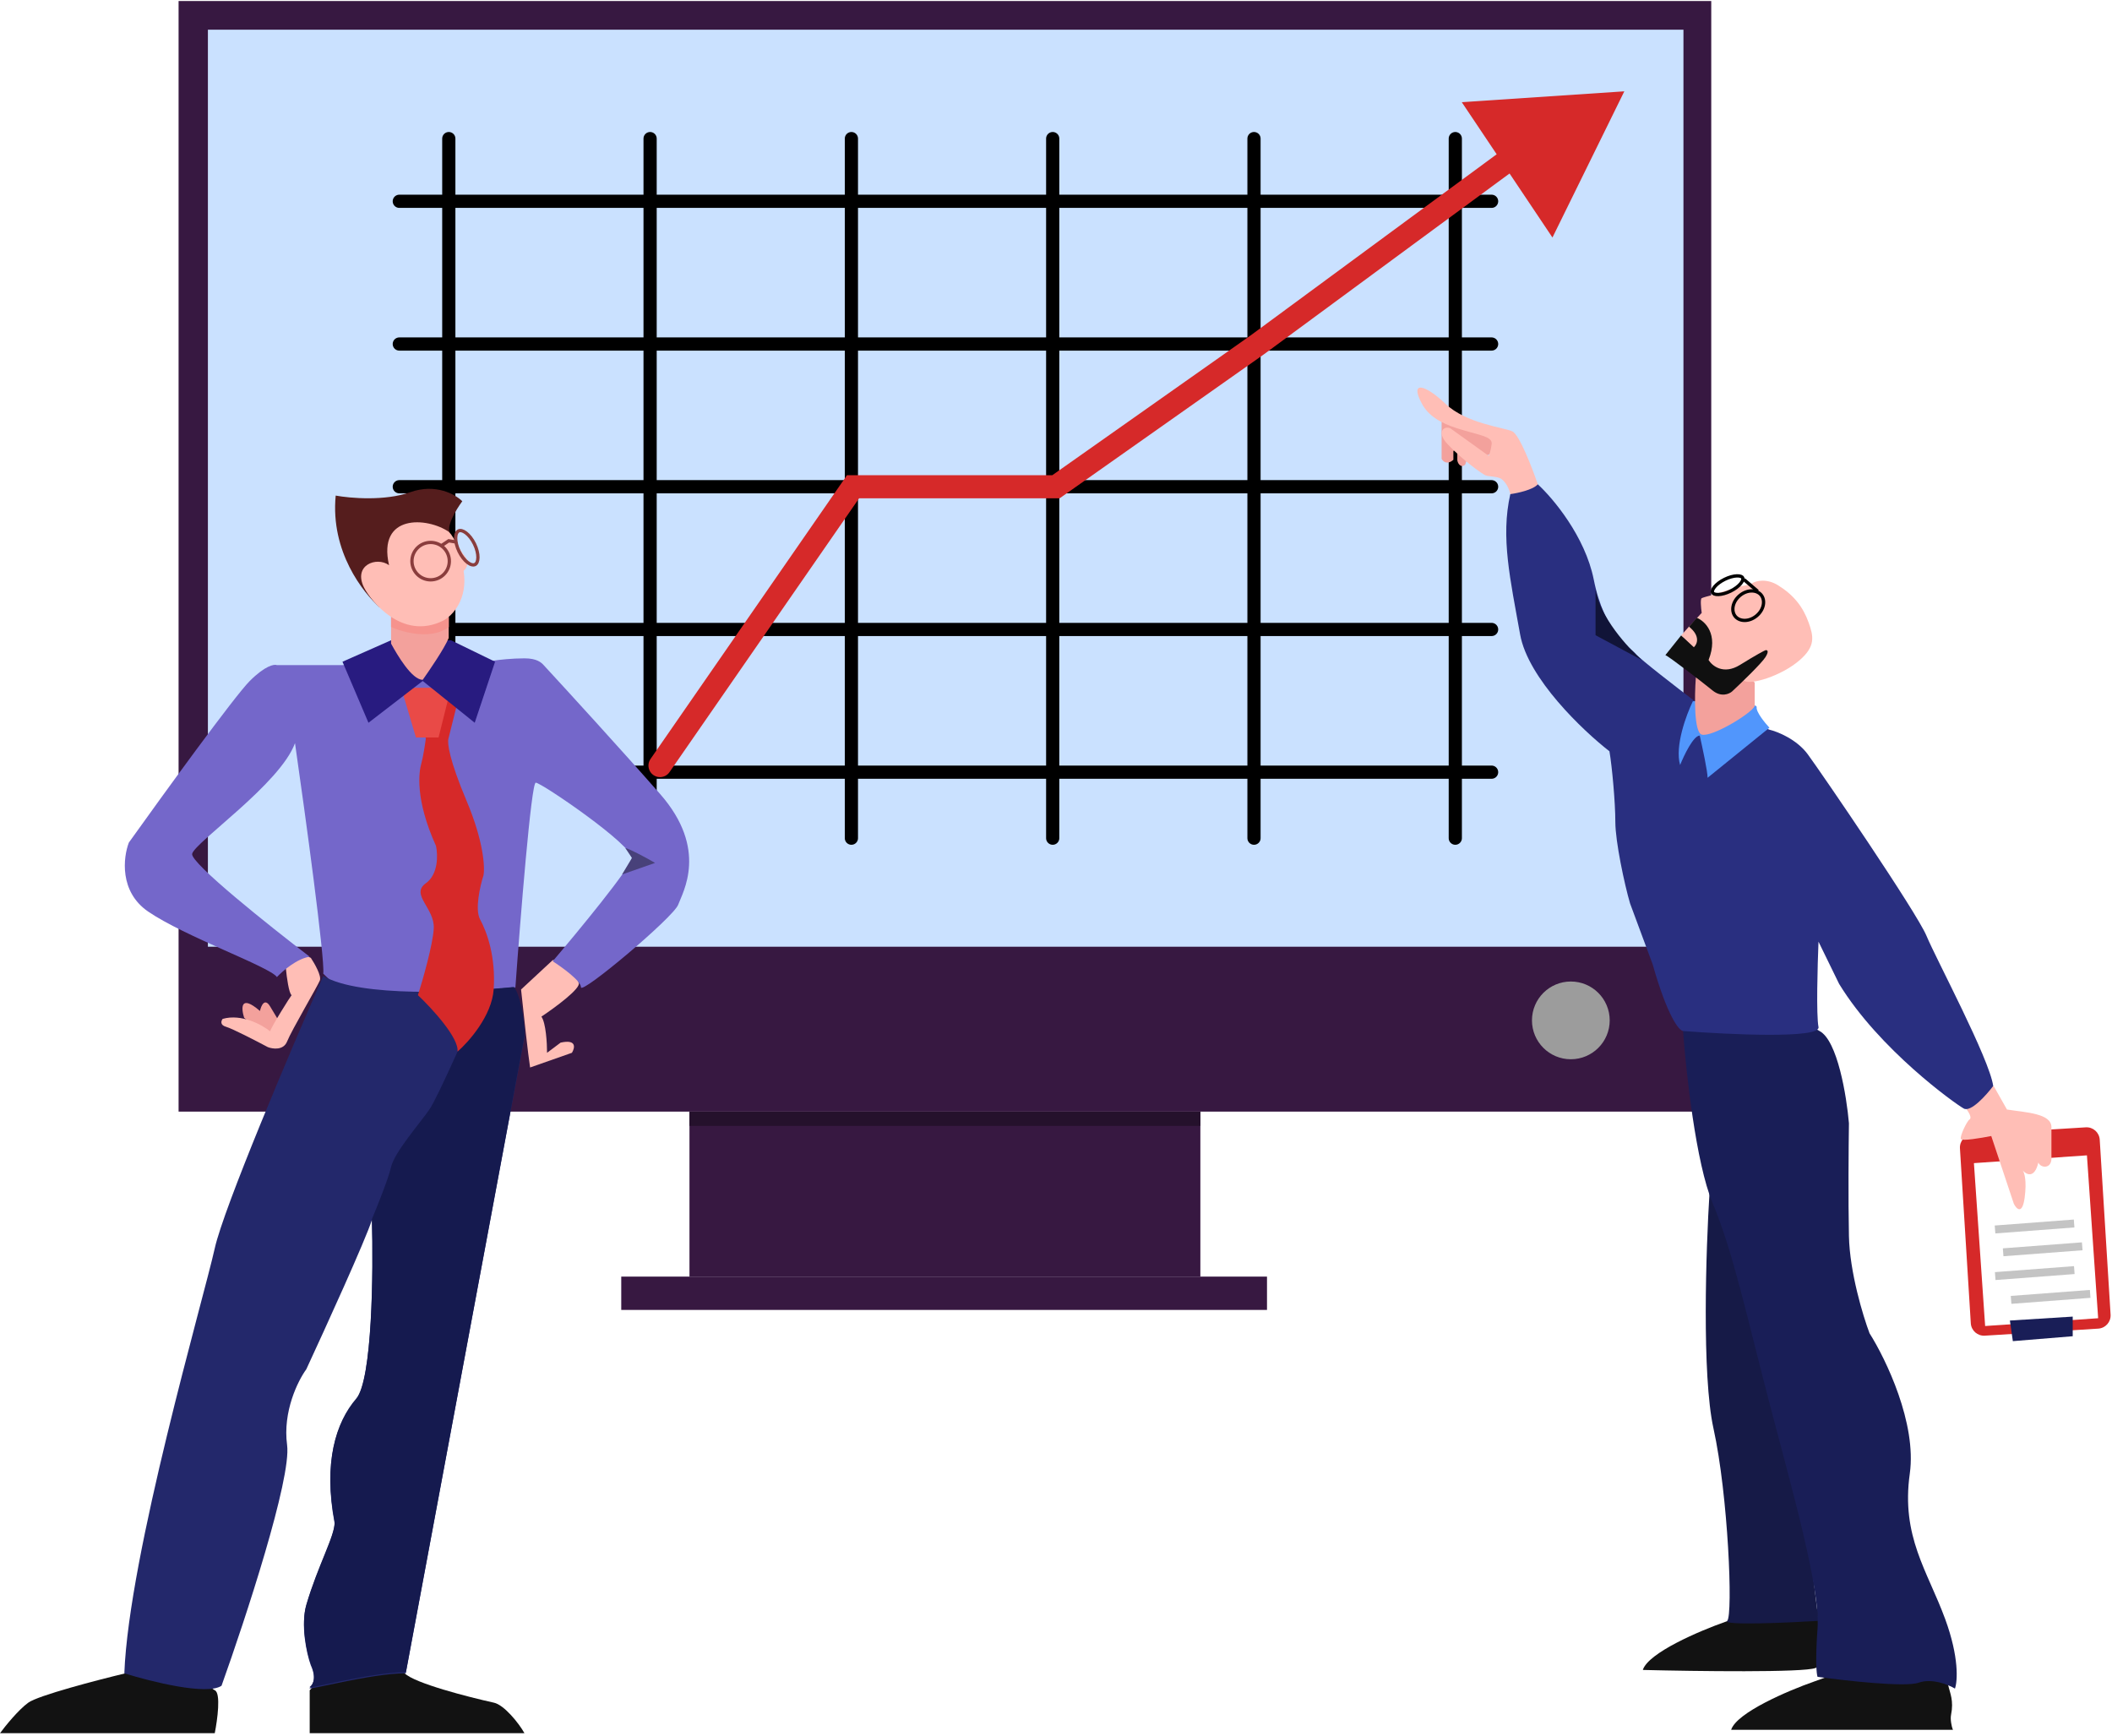 <svg width="640" height="526" viewBox="0 0 640 526" fill="none" xmlns="http://www.w3.org/2000/svg">
<g id="main illustration 1">
<path id="Vector" d="M518.561 0.31H54.117V336.864H518.561V0.31Z" fill="#371841"/>
<path id="Vector_2" d="M510.136 9H63V286.897H510.136V9Z" fill="#CAE1FF"/>
<path id="Vector_3" d="M476.011 320.997C482.517 320.997 487.79 315.724 487.79 309.218C487.79 302.712 482.517 297.439 476.011 297.439C469.505 297.439 464.232 302.712 464.232 309.218C464.232 315.724 469.505 320.997 476.011 320.997Z" fill="#9C9C9C"/>
<path id="Vector_4" d="M136 42V254" stroke="black" stroke-width="4" stroke-linecap="round"/>
<path id="Vector_5" d="M197 42V254" stroke="black" stroke-width="4" stroke-linecap="round"/>
<path id="Vector_6" d="M258 42V254" stroke="black" stroke-width="4" stroke-linecap="round"/>
<path id="Vector_7" d="M319 42V254" stroke="black" stroke-width="4" stroke-linecap="round"/>
<path id="Vector_8" d="M380 42V254" stroke="black" stroke-width="4" stroke-linecap="round"/>
<path id="Vector_9" d="M441 42V254" stroke="black" stroke-width="4" stroke-linecap="round"/>
<path id="Vector_10" d="M121 234H452" stroke="black" stroke-width="4" stroke-linecap="round"/>
<path id="Vector_11" d="M121 190.75H452" stroke="black" stroke-width="4" stroke-linecap="round"/>
<path id="Vector_12" d="M121 147.5H452" stroke="black" stroke-width="4" stroke-linecap="round"/>
<path id="Vector_13" d="M121 104.25H452" stroke="black" stroke-width="4" stroke-linecap="round"/>
<path id="Vector_14" d="M121 61H452" stroke="black" stroke-width="4" stroke-linecap="round"/>
<path id="Vector_15" d="M200 232L258.5 147.5H320L381 104.5L462.5 44.5" stroke="#D62929" stroke-width="7" stroke-linecap="round"/>
<path id="Vector_16" d="M492.217 27.677L470.441 71.977L442.964 30.968L492.217 27.677Z" fill="#D62929"/>
<path id="Vector_17" d="M363.746 336.864H208.931V386.866H363.746V336.864Z" fill="#371841"/>
<path id="Vector_18" d="M383.939 386.866H188.257V396.963H383.939V386.866Z" fill="#371841"/>
<path id="Vector_19" d="M363.746 336.864H208.931V341.191H363.746V336.864Z" fill="#25112C"/>
<path id="Vector_20" d="M157.897 299.859L167.488 290.954H176.393C175.708 292.552 174.543 296.16 175.365 297.804C176.187 299.448 168.173 305.339 164.063 308.079C165.433 309.997 165.775 316.185 165.775 319.04L169.885 315.957C174.817 314.861 174.224 317.555 173.31 319.04L160.637 323.492C160.089 320.204 158.582 306.367 157.897 299.859Z" fill="#FFBEB6"/>
<path id="Vector_21" d="M78.778 306.367C72.749 301.161 73.069 305.568 73.982 308.422L81.86 315.272L85.285 311.847L83.915 308.422L81.86 304.997C80.216 302.257 79.12 304.768 78.778 306.367Z" fill="#F3A19C"/>
<path id="Vector_22" d="M88.368 301.572C87.546 301.024 86.883 296.091 86.655 293.694L85.285 286.159L94.19 290.269C95.332 291.981 97.478 295.749 96.93 297.119C96.245 298.832 88.368 312.189 86.998 315.615C85.902 318.355 82.659 317.898 81.175 317.327C77.75 315.5 70.42 311.71 68.502 311.162C66.584 310.614 67.018 309.335 67.475 308.764C73.229 307.12 79.462 310.591 81.86 312.532C82.203 311.162 88.025 301.914 88.368 301.572Z" fill="#FFBEB6"/>
<path id="Vector_23" d="M83.915 201.559H103.438L149.677 200.189C151.161 199.96 155.089 199.504 158.925 199.504C162.761 199.504 164.063 200.817 164.748 201.559C171.598 208.98 188.244 227.178 200.026 240.605C214.754 257.388 206.876 270.403 205.506 274.171C204.136 277.938 176.05 301.572 176.05 299.174C176.05 297.256 170.342 293.123 167.488 291.296C175.251 282.163 190.915 263.142 191.463 260.128C192.148 256.36 164.063 237.18 162.35 237.18C160.98 237.18 157.669 278.509 156.185 299.174L125.359 321.437L97.958 295.064C98.506 290.68 92.478 246.656 89.395 225.192C84.943 237.522 58.912 255.333 58.227 258.758C57.679 261.498 81.746 280.679 93.848 289.926C90.012 290.474 85.628 294.265 83.915 296.092C81.86 293.009 55.829 283.761 44.869 276.226C36.101 270.198 37.334 259.785 39.046 255.333C49.322 240.947 71.037 211.012 75.695 206.354C80.353 201.696 83.116 201.216 83.915 201.559Z" fill="#7467CA"/>
<path id="Vector_24" d="M198.5 261.5C196 260 190.3 257 189.5 257L191.5 260L188.5 265L198.5 261.5Z" fill="#48417A"/>
<path id="Vector_25" d="M8.563 515.983C11.577 513.791 29.456 509.133 38.019 507.078L50.349 494.748C54.459 500.228 63.159 511.394 65.077 512.216C66.995 513.038 65.876 521.235 65.077 525.231H0C1.598 523.062 5.549 518.175 8.563 515.983Z" fill="#121212"/>
<path id="Vector_26" d="M93.848 525.231V512.216L111.658 493.035C114.056 496.46 119.605 504.064 122.619 507.078C125.633 510.092 141.914 514.271 149.677 515.983C152.76 516.663 157.212 522.148 158.925 525.231H93.848Z" fill="#121212"/>
<path id="Vector_27" d="M65.077 378.294C67.817 365.964 88.139 318.126 97.958 295.749C108.918 302.325 140.886 300.772 155.5 299.174C157.144 300.818 158.925 307.737 158.925 314.245L122.961 507.078C112.343 507.078 92.478 512.558 93.848 511.531C94.944 510.708 95.903 508.448 94.19 504.68C92.82 500.913 91.108 492.35 92.82 486.527C96.317 474.64 101.497 465.634 101.383 461.524C97.958 443.371 101.726 431.383 107.891 424.19C112.823 418.436 113.143 385.487 112.686 369.731C110.768 375.759 98.643 402.384 92.82 414.943C90.309 418.368 85.628 427.752 86.998 437.891C88.368 448.029 74.325 490.752 67.132 510.846C62.748 513.86 45.668 509.59 37.676 507.078C39.046 471.114 61.652 393.707 65.077 378.294Z" fill="#23286B"/>
<path id="Vector_28" d="M107.924 423.848C112.856 418.094 113.176 385.144 112.719 369.389C114.306 365.621 117.687 357.195 118.509 353.633C119.536 349.181 127.071 340.618 130.154 336.165C132.62 332.603 142.37 310.477 146.937 299.859L155.776 299.111C157.348 301.154 158.958 307.714 158.958 313.902L122.994 506.735C112.377 506.735 92.511 512.216 93.881 511.188C94.977 510.366 95.936 508.105 94.224 504.338C92.854 500.57 91.141 492.007 92.854 486.185C96.35 474.297 101.53 465.292 101.416 461.181C97.991 443.028 101.759 431.041 107.924 423.848Z" fill="#151A4F"/>
<g id="Group" filter="url(#filter0_d)">
<path id="Vector_29" d="M126.044 223.822L122.276 211.149L120.564 208.751H136.662L135.634 212.861L132.894 223.822C132.494 225.194 133.168 230.329 138.374 242.66C143.58 254.99 143.969 262.868 143.512 265.266C142.484 268.462 140.84 275.609 142.484 278.623C144.539 282.391 147.279 289.926 146.594 299.859C146.046 307.805 139.059 315.729 135.634 318.697C136.182 314.587 127.871 305.568 123.646 301.572C125.13 296.891 128.167 286.296 128.441 281.364C128.784 275.198 121.249 271.088 126.044 267.663C129.88 264.923 129.697 258.986 129.126 256.36C122.619 241.975 123.989 233.755 124.674 231.357C125.222 229.439 125.816 225.534 126.044 223.822Z" fill="#D62929"/>
</g>
<path id="Vector_30" d="M126.044 223.487L122.276 210.814L120.564 208.417H136.662L135.634 212.527L132.894 223.487H126.044Z" fill="#E94A47"/>
<path id="Vector_31" d="M103.781 200.531L118.509 194.023H136.662L150.02 200.531L143.854 219.027L128.099 206.362L111.658 219.027L103.781 200.531Z" fill="#281B80"/>
<path id="Vector_32" d="M118.509 195.051V186.831H135.977V193.338C134.607 196.626 130.04 203.271 128.099 206.011C124.811 206.011 120.45 198.59 118.509 195.051Z" fill="#F3A19C"/>
<path id="Vector_33" d="M118.5 190V187H136V190C130.8 194 122.167 191.667 118.5 190Z" fill="#F6938D"/>
<g id="Group 2">
<path id="Vector_34" d="M101.726 150.182C100.082 167.171 110.06 179.646 115.084 184.098L124.331 175.528C129.241 171.646 138.58 163.471 136.662 161.827C134.744 160.183 138.146 154.52 140.087 151.895C138.032 149.84 132.004 146.414 124.331 149.154C116.659 151.895 106.064 150.981 101.726 150.182Z" fill="#551D1D"/>
<path id="Vector_35" d="M110.354 178.126C106.863 171.276 114.122 168.536 117.89 171.276C114.327 155.658 129.469 156.697 135.977 161.15C137.689 162.863 139.194 166.618 140.838 168.536C142.482 170.454 141.295 172.304 140.495 172.989C141.866 181.757 136.956 186.689 134.33 188.059C121.726 194.361 112.188 181.724 110.354 178.126Z" fill="#FFBEB6"/>
<path id="Vector_36" d="M130.497 175.713C133.626 175.713 136.162 173.177 136.162 170.048C136.162 166.919 133.626 164.383 130.497 164.383C127.368 164.383 124.832 166.919 124.832 170.048C124.832 173.177 127.368 175.713 130.497 175.713Z" stroke="#8A3D3D"/>
<path id="Vector_37" d="M143.786 164.85C144.504 166.326 144.843 167.786 144.829 168.941C144.815 170.129 144.441 170.831 143.934 171.078C143.428 171.324 142.644 171.185 141.701 170.464C140.783 169.762 139.843 168.594 139.124 167.118C138.406 165.642 138.067 164.182 138.081 163.027C138.095 161.839 138.469 161.137 138.976 160.89C139.482 160.644 140.266 160.783 141.21 161.504C142.127 162.206 143.068 163.374 143.786 164.85Z" stroke="#8A3D3D"/>
<path id="Vector_38" d="M133.922 165.252L135.977 163.882L138.032 164.225" stroke="#8A3D3D"/>
</g>
<path id="Vector_39" d="M632.042 341.628L597.667 343.761C595.462 343.898 593.786 345.796 593.923 348.001L597.213 401.019C597.35 403.224 599.248 404.9 601.453 404.763L635.827 402.63C638.032 402.493 639.709 400.595 639.572 398.39L636.282 345.373C636.145 343.168 634.247 341.491 632.042 341.628Z" fill="#D62929"/>
<path id="Vector_40" d="M632.405 350.118L598.158 352.476L601.557 401.838L635.804 399.479L632.405 350.118Z" fill="white"/>
<path id="Vector_41" d="M609.062 400.176L628.097 398.987V404.935L609.954 406.422L609.062 400.176Z" fill="#191E57"/>
<path id="Vector_42" d="M628.431 369.569L604.463 371.383L604.644 373.78L628.612 371.965L628.431 369.569Z" fill="#C4C4C4"/>
<path id="Vector_43" d="M630.891 376.482L606.923 378.296L607.104 380.693L631.072 378.878L630.891 376.482Z" fill="#C4C4C4"/>
<path id="Vector_44" d="M628.487 383.693L604.519 385.507L604.7 387.904L628.668 386.089L628.487 383.693Z" fill="#C4C4C4"/>
<path id="Vector_45" d="M633.295 390.904L609.327 392.718L609.508 395.115L633.476 393.3L633.295 390.904Z" fill="#C4C4C4"/>
<path id="Vector_46" d="M436.851 139.035V133.086V127.138L442.502 128.03C446.765 129.418 455.351 132.254 455.589 132.491C455.827 132.729 452.714 136.16 451.128 137.845L444.584 139.035L443.989 140.819C442.562 142.009 441.61 140.225 441.61 139.332V137.548L441.907 135.763L440.42 136.655V139.332C438.517 140.998 437.248 139.828 436.851 139.035Z" fill="#F3A19C"/>
<path id="Vector_47" d="M458.266 130.707C460.407 131.659 464.314 141.811 465.999 146.768L464.214 151.527L460.943 152.717L457.671 149.742C457.076 147.065 455.538 145.404 454.697 144.983C453.507 144.389 451.128 144.389 450.235 144.091C449.343 143.794 443.097 139.332 438.636 134.573C435.066 130.766 437.743 128.922 439.528 129.815L451.128 138.143C451.326 137.746 451.782 136.477 452.02 134.573C452.317 132.194 448.153 131.897 441.61 129.815C436.375 128.149 432.836 125.948 430.902 122.379C427.036 115.241 431.795 116.43 438.041 122.379C444.287 128.327 455.589 129.517 458.266 130.707Z" fill="#FFBEB6"/>
<path id="Vector_48" d="M596.867 339.204C597.581 338.728 596.57 337.023 595.975 336.23L596.867 323.44L604.303 329.389L608.169 336.23C613.821 337.122 621.647 337.377 621.647 341.583V350.506C621.944 354.373 618.381 354.075 617.687 352.291C616.497 357.288 614.019 355.959 612.928 354.67C613.424 355.265 614.237 357.763 613.523 362.998C612.809 368.233 611.045 366.369 610.251 364.783L603.411 344.26C600.436 344.855 594.428 345.866 594.19 345.153C593.893 344.26 595.975 339.799 596.867 339.204Z" fill="#FFBEB6"/>
<path id="Vector_49" d="M497.824 506.061C499.489 500.826 515.174 494.164 522.808 491.487L544.222 483.754L562.366 495.056C559.788 497.931 553.74 504.039 550.171 505.466C546.602 506.894 513.786 506.458 497.824 506.061Z" fill="#121212"/>
<path id="Vector_50" d="M524.592 524.204C526.258 518.969 541.942 512.307 549.576 509.63L570.991 501.897L590.324 510.522C590.919 513.199 592.109 515.281 591.216 519.743C590.983 520.909 591.315 523.114 591.811 524.204H524.592Z" fill="#121212"/>
<path id="Vector_51" d="M519.239 432.894C515.669 416.714 516.958 378.365 518.049 361.214L535.002 358.834L551.063 491.19C541.248 491.784 521.975 492.617 523.403 491.19C525.187 489.405 523.7 453.119 519.239 432.894Z" fill="#161A47"/>
<path id="Vector_52" d="M518.941 364.485C513.944 352.588 510.911 324.828 510.018 312.435L524.592 291.913C531.235 297.564 545.888 309.58 551.361 312.435C556.833 315.291 559.59 332.264 560.284 340.394C560.184 347.235 560.046 363.653 560.284 374.598C560.522 385.543 564.547 398.789 566.53 404.043C571.487 411.876 580.866 431.347 578.724 446.575C576.047 465.611 584.078 476.021 589.432 490.595C593.715 502.254 593.199 509.531 592.406 511.712C590.423 510.522 585.446 508.5 581.401 509.928C577.356 511.355 559.292 509.333 550.766 508.143C550.468 507.35 550.052 503.325 550.766 493.569C551.658 481.375 543.033 451.334 536.192 425.161C529.351 398.987 525.187 379.357 518.941 364.485Z" fill="#191E57"/>
<path id="Vector_53" d="M482.952 175.619C480.335 162.532 470.559 150.932 465.999 146.768C464.571 148.434 459.852 149.445 457.671 149.742C454.697 162.829 457.671 175.619 460.645 192.275C463.025 205.599 479.681 221.423 487.711 227.669C488.504 232.328 489.496 243.116 489.496 249.083C489.496 255.032 492.272 268.02 493.957 273.77L500.798 292.21C505.319 308.153 508.829 312.336 510.018 312.436C523.997 313.526 551.777 314.815 551.063 311.246C550.349 307.677 550.766 292.508 551.063 285.37L557.309 298.159C569.504 318.087 592.406 334.445 595.083 335.932C597.224 337.122 601.923 331.867 604.005 329.091C602.816 320.763 586.755 290.723 583.78 283.585C580.806 276.447 551.956 234.212 547.792 228.561C544.46 224.04 538.67 221.72 536.192 221.125L513.587 212.5C508.234 208.435 497.169 199.889 495.742 198.223C493.957 196.141 486.224 191.977 482.952 175.619Z" fill="#292F80"/>
<path id="Vector_54" d="M483.5 192.5V178.5C484.7 186.9 493.333 196.333 497.5 200L483.5 192.5Z" fill="#111438"/>
<path id="Vector_55" d="M509.126 231.833C507.46 226.122 511.01 216.565 512.993 212.5C519.536 212.5 532.563 212.857 532.325 214.284C532.087 215.712 534.804 219.043 536.192 220.53L517.454 235.699C517.454 233.796 515.868 226.38 515.075 222.91C513.171 222.91 510.316 228.858 509.126 231.833Z" fill="#5196FC"/>
<path id="Vector_56" d="M515.669 222.612C513.29 221.898 513.488 210.814 513.885 205.361L522.51 198.521L531.73 206.849V213.987C530.541 216.366 518.644 223.505 515.669 222.612Z" fill="#F3A19C"/>
<g id="Group 1">
<path id="Vector_57" d="M538.869 177.403C535.433 175.255 532.226 175.916 530.838 176.808C529.946 177.382 527.963 177.556 526.972 177.7L518.644 180.377C517.851 180.576 516.145 181.032 515.669 181.27C515.194 181.508 515.471 184.343 515.669 185.731L511.803 189.895L509.423 192.572L513.29 196.438L511.803 198.223L516.264 203.577L516.351 203.589C519.949 204.088 527.043 205.073 528.459 206.254C530.243 207.741 539.816 204.904 545.412 200.008C550.171 195.844 549.576 192.869 548.089 188.705C546.389 183.947 543.628 180.377 538.869 177.403Z" fill="#FFBEB6"/>
<path id="Vector_58" d="M527.269 201.495C522.272 204.588 518.842 201.792 517.751 200.008C520.845 192.156 516.661 188.21 514.182 187.218L511.803 189.895C515.372 192.75 514.281 195.249 513.29 196.141L509.423 192.572L504.665 198.521C505.557 198.818 515.669 206.551 518.941 209.228C521.558 211.369 523.997 210.318 524.89 209.525C527.765 206.849 533.813 201.019 535.002 199.115C536.192 197.212 535.498 196.934 535.002 197.033C534.507 197.232 532.266 198.402 527.269 201.495Z" fill="#101010"/>
<path id="Vector_59" d="M528.459 175.618L532.623 179.188" stroke="black"/>
<path id="Vector_60" d="M532.329 186.594C530.099 188.473 527.228 188.43 525.87 186.819C524.512 185.207 524.958 182.37 527.188 180.491C529.417 178.613 532.289 178.655 533.647 180.267C535.005 181.878 534.559 184.716 532.329 186.594Z" stroke="black"/>
<path id="Vector_61" d="M524.405 179.125C523.069 179.782 521.762 180.124 520.741 180.162C520.23 180.181 519.815 180.123 519.51 180.01C519.209 179.899 519.043 179.745 518.963 179.582C518.883 179.418 518.862 179.194 518.957 178.887C519.054 178.576 519.261 178.212 519.588 177.819C520.242 177.033 521.31 176.206 522.646 175.549C523.981 174.892 525.288 174.55 526.309 174.512C526.82 174.493 527.235 174.551 527.54 174.664C527.842 174.776 528.007 174.929 528.088 175.092C528.168 175.256 528.189 175.481 528.093 175.788C527.997 176.098 527.789 176.462 527.462 176.856C526.809 177.641 525.741 178.468 524.405 179.125Z" stroke="black"/>
</g>
</g>
<defs>
<filter id="filter0_d" x="119.564" y="204.751" width="34.137" height="117.946" filterUnits="userSpaceOnUse" color-interpolation-filters="sRGB">
<feFlood flood-opacity="0" result="BackgroundImageFix"/>
<feColorMatrix in="SourceAlpha" type="matrix" values="0 0 0 0 0 0 0 0 0 0 0 0 0 0 0 0 0 0 127 0"/>
<feOffset dx="3"/>
<feGaussianBlur stdDeviation="2"/>
<feColorMatrix type="matrix" values="0 0 0 0 0 0 0 0 0 0 0 0 0 0 0 0 0 0 0.15 0"/>
<feBlend mode="normal" in2="BackgroundImageFix" result="effect1_dropShadow"/>
<feBlend mode="normal" in="SourceGraphic" in2="effect1_dropShadow" result="shape"/>
</filter>
</defs>
</svg>
